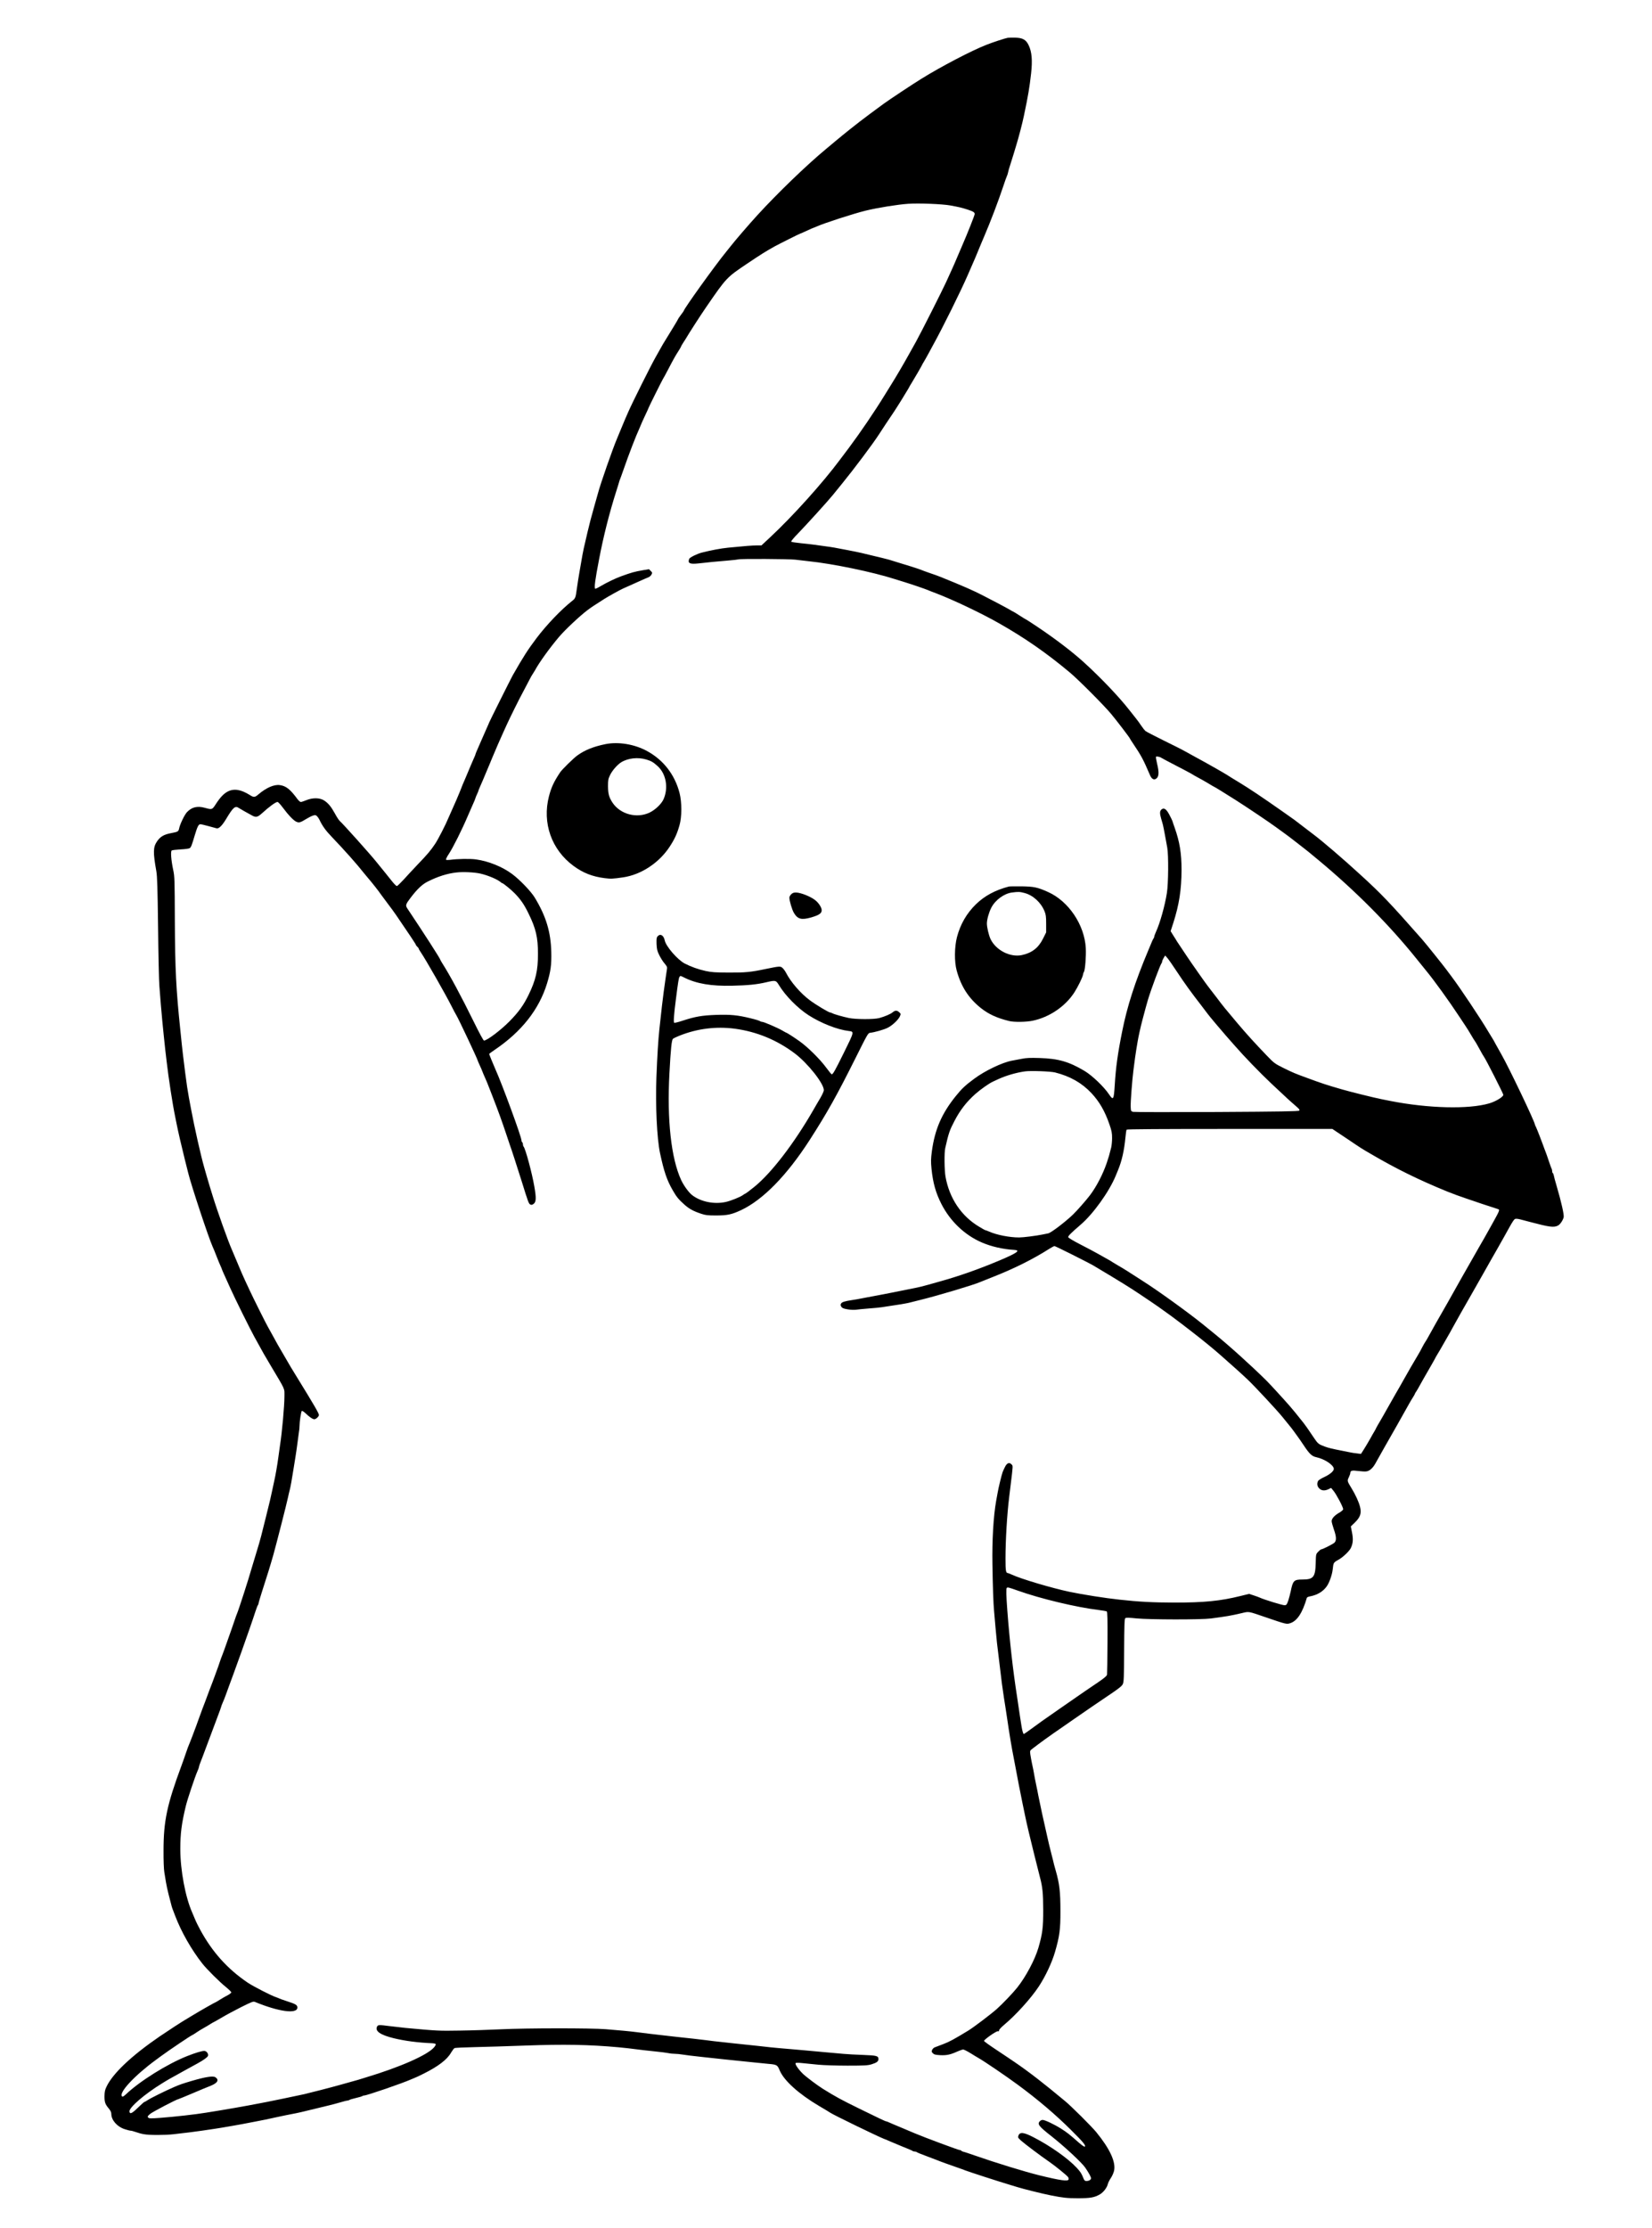<?xml version="1.0" standalone="no"?>
<!DOCTYPE svg PUBLIC "-//W3C//DTD SVG 20010904//EN"
 "http://www.w3.org/TR/2001/REC-SVG-20010904/DTD/svg10.dtd">
<svg version="1.0" xmlns="http://www.w3.org/2000/svg"
 width="2300pt" height="3100pt" viewBox="0 0 2300 3100"
 preserveAspectRatio="xMidYMid meet">
<g transform="translate(0,3100) scale(0.1,-0.1)"
fill="#000000" stroke="none">
<path d="M14030 30474 c-45 -9 -203 -61 -295 -97 -208 -81 -631 -302 -905
-472 -125 -77 -444 -289 -523 -346 -102 -74 -305 -225 -337 -251 -19 -15 -82
-65 -140 -110 -58 -46 -145 -117 -194 -158 -49 -41 -112 -94 -140 -117 -270
-224 -674 -614 -952 -918 -108 -118 -311 -353 -369 -428 -17 -21 -47 -59 -68
-85 -156 -191 -587 -792 -587 -817 0 -3 -18 -28 -40 -57 -22 -29 -40 -56 -40
-59 0 -5 -59 -103 -183 -304 -14 -22 -38 -62 -53 -90 -15 -27 -50 -88 -76
-135 -63 -110 -320 -624 -380 -760 -26 -58 -70 -161 -98 -230 -28 -69 -55
-134 -60 -145 -59 -138 -231 -629 -265 -760 -7 -27 -29 -104 -48 -170 -42
-147 -70 -253 -96 -365 -11 -47 -29 -124 -40 -172 -19 -76 -42 -200 -72 -380
-5 -32 -14 -86 -20 -120 -5 -35 -14 -92 -19 -128 -15 -116 -20 -128 -64 -162
-149 -117 -355 -331 -496 -518 -120 -159 -185 -260 -333 -520 -25 -45 -327
-649 -327 -655 0 -2 -14 -35 -31 -72 -17 -38 -51 -115 -76 -173 -25 -58 -54
-124 -64 -147 -10 -23 -19 -45 -19 -49 0 -4 -8 -26 -19 -48 -15 -33 -65 -150
-111 -261 -4 -11 -18 -42 -29 -68 -12 -26 -29 -67 -37 -90 -9 -23 -22 -55 -29
-72 -7 -16 -25 -59 -40 -95 -15 -36 -43 -99 -62 -140 -19 -41 -42 -93 -51
-115 -32 -80 -140 -292 -182 -355 -61 -92 -108 -148 -240 -285 -63 -66 -152
-162 -198 -213 -46 -50 -89 -92 -97 -92 -7 0 -36 28 -64 63 -27 34 -77 96
-110 137 -34 41 -82 102 -109 134 -85 107 -461 526 -511 571 -12 10 -43 57
-68 104 -55 99 -92 144 -152 183 -61 38 -158 39 -246 3 -33 -14 -68 -25 -77
-25 -9 0 -29 17 -45 38 -102 139 -161 186 -248 197 -80 11 -189 -37 -299 -131
-48 -41 -64 -42 -118 -7 -124 77 -219 93 -306 49 -56 -29 -106 -81 -168 -177
-51 -78 -51 -78 -153 -50 -103 29 -181 10 -248 -61 -33 -34 -98 -169 -109
-227 -9 -42 -17 -47 -114 -65 -100 -19 -150 -49 -196 -118 -52 -78 -54 -150
-7 -413 12 -73 17 -223 24 -780 4 -379 12 -746 18 -815 5 -69 15 -183 20 -255
6 -71 15 -177 21 -235 6 -58 15 -148 20 -200 5 -52 14 -138 20 -190 6 -52 15
-129 20 -170 25 -223 84 -604 120 -775 5 -22 13 -65 19 -95 18 -93 72 -327
113 -490 22 -85 44 -173 49 -195 42 -171 282 -896 340 -1025 15 -32 21 -48 58
-142 16 -42 39 -97 50 -121 12 -25 21 -48 21 -51 0 -2 13 -33 29 -68 16 -35
55 -121 87 -193 63 -140 267 -553 334 -675 37 -67 82 -149 130 -235 9 -16 53
-91 97 -165 213 -358 193 -312 193 -434 0 -129 -33 -500 -61 -676 -5 -36 -16
-110 -23 -165 -14 -106 -42 -267 -56 -325 -5 -19 -18 -82 -30 -140 -12 -58
-26 -121 -31 -140 -5 -19 -31 -127 -59 -240 -28 -113 -57 -227 -64 -255 -8
-27 -21 -75 -29 -105 -9 -30 -27 -93 -42 -140 -36 -117 -55 -180 -65 -215 -36
-131 -178 -569 -200 -620 -5 -11 -16 -40 -24 -65 -12 -39 -80 -231 -156 -445
-12 -33 -25 -69 -30 -80 -5 -11 -16 -40 -24 -65 -8 -25 -21 -63 -29 -85 -8
-22 -27 -74 -42 -115 -15 -41 -30 -84 -35 -95 -5 -11 -25 -65 -46 -120 -35
-96 -77 -207 -94 -250 -4 -11 -29 -78 -55 -150 -25 -71 -50 -139 -55 -150 -4
-11 -18 -47 -30 -80 -12 -33 -26 -69 -31 -80 -24 -56 -43 -107 -64 -170 -12
-38 -40 -115 -60 -170 -199 -537 -248 -765 -248 -1175 -1 -137 4 -263 11 -303
6 -37 17 -100 23 -140 6 -39 23 -115 36 -167 14 -52 29 -113 35 -135 5 -22 13
-49 17 -60 5 -11 23 -58 40 -105 84 -221 226 -471 378 -664 64 -81 243 -259
331 -329 39 -32 72 -64 72 -72 0 -8 -23 -26 -50 -40 -28 -14 -75 -41 -105 -60
-30 -19 -56 -35 -58 -35 -8 0 -227 -125 -317 -180 -47 -28 -98 -59 -113 -68
-50 -29 -248 -158 -352 -229 -393 -269 -657 -518 -743 -703 -21 -43 -26 -71
-27 -131 0 -83 9 -110 62 -173 22 -27 33 -50 33 -72 0 -86 80 -178 184 -212
37 -12 75 -22 86 -22 11 0 43 -9 72 -19 29 -11 80 -25 112 -30 77 -14 290 -14
414 0 147 16 320 38 392 49 36 6 112 17 170 25 58 9 130 20 160 26 30 5 80 14
110 19 55 9 136 24 300 56 132 25 155 30 310 64 80 17 170 36 200 41 30 5 91
18 135 28 181 43 342 83 380 92 22 6 56 14 75 19 19 5 67 18 105 29 39 12 77
21 86 21 8 0 19 4 24 8 6 5 46 17 90 27 44 10 84 22 90 27 5 4 17 8 26 8 37 0
538 172 657 226 29 13 55 24 57 24 3 0 54 24 114 54 201 100 327 196 381 292
18 30 39 58 48 63 9 5 136 11 282 14 146 3 465 13 710 22 528 19 883 13 1290
-24 94 -9 143 -14 355 -41 33 -4 112 -12 175 -19 63 -6 137 -16 163 -21 27 -6
69 -10 95 -10 25 0 71 -5 101 -10 31 -6 164 -22 296 -36 132 -14 278 -30 325
-35 47 -5 130 -14 185 -19 55 -6 143 -14 195 -20 52 -6 142 -15 199 -20 117
-10 125 -15 156 -90 59 -142 265 -328 549 -496 72 -42 142 -84 156 -94 47 -32
645 -322 744 -362 27 -10 68 -27 91 -38 22 -10 99 -42 170 -71 72 -28 134 -55
140 -60 5 -5 18 -9 30 -9 12 0 25 -4 30 -9 6 -5 66 -30 135 -55 69 -26 134
-51 145 -55 36 -16 184 -69 340 -123 17 -5 39 -14 50 -19 33 -14 479 -159 615
-199 41 -13 93 -28 115 -35 79 -25 353 -93 465 -115 172 -34 227 -40 375 -40
176 0 233 10 310 55 50 30 99 95 110 146 4 16 22 52 40 79 18 26 38 71 45 99
29 122 -55 306 -248 542 -64 78 -340 353 -431 429 -309 257 -508 411 -705 545
-32 22 -69 47 -81 55 -12 8 -95 63 -183 122 -89 59 -162 112 -162 117 0 19
174 141 193 135 12 -4 17 0 17 13 0 10 29 41 63 70 169 140 384 378 492 543
92 141 179 326 223 475 64 220 77 317 76 570 0 271 -13 381 -65 563 -16 56
-34 121 -38 145 -5 23 -17 69 -26 102 -9 33 -23 89 -31 125 -8 36 -19 83 -24
105 -45 193 -106 476 -125 575 -7 41 -19 98 -25 125 -6 28 -16 74 -21 103 -17
99 -28 157 -43 222 -7 36 -17 88 -21 116 -6 50 -6 53 27 78 114 88 237 177
411 296 12 8 87 60 167 116 188 130 308 213 506 346 122 82 164 116 176 142
15 29 17 92 19 470 2 356 5 439 16 448 11 9 50 8 156 -3 186 -18 900 -19 1037
-1 224 30 262 36 423 73 112 26 83 31 347 -59 274 -94 282 -95 329 -81 99 29
175 144 236 355 2 6 20 15 41 19 104 19 186 68 237 142 36 52 74 160 82 235
10 92 10 94 78 132 64 35 154 121 175 166 29 62 34 121 16 212 l-17 87 55 53
c77 74 96 131 73 220 -16 66 -63 168 -115 253 -65 106 -65 108 -41 157 11 24
21 51 21 60 0 34 24 40 111 28 46 -6 98 -9 116 -5 44 8 86 46 121 108 62 112
86 154 122 217 53 91 322 566 351 620 14 25 37 64 52 87 15 24 27 45 27 49 0
3 8 18 19 32 10 15 34 56 53 92 20 36 74 132 122 214 47 82 86 150 86 152 0 3
11 21 23 42 13 20 35 57 49 82 14 25 51 90 83 145 32 55 73 127 90 160 41 75
183 328 260 460 32 55 105 183 162 285 57 102 108 192 113 200 10 17 157 274
180 317 134 243 141 253 168 253 29 0 45 -4 197 -45 268 -71 328 -79 385 -50
31 16 66 67 80 114 9 32 -30 207 -100 446 -18 61 -35 122 -37 138 -3 15 -9 30
-14 33 -5 3 -9 15 -9 28 0 12 -3 25 -6 29 -3 3 -21 52 -40 109 -19 57 -38 112
-43 123 -5 11 -14 36 -21 55 -7 19 -16 44 -20 55 -5 11 -25 65 -45 119 -21 54
-44 111 -51 125 -8 14 -14 29 -14 32 0 37 -364 798 -465 974 -29 50 -66 117
-84 150 -17 33 -39 72 -49 86 -9 15 -33 53 -52 85 -101 172 -394 611 -509 763
-31 40 -63 83 -71 95 -28 40 -293 371 -342 426 -449 509 -559 625 -849 890
-252 231 -532 471 -664 570 -33 25 -96 73 -140 107 -121 94 -120 93 -270 198
-309 217 -478 330 -635 425 -58 35 -129 78 -157 97 -54 34 -279 162 -433 245
-47 25 -113 62 -147 81 -34 20 -169 88 -300 152 -131 65 -246 124 -257 134
-10 9 -37 43 -59 76 -22 33 -53 76 -69 95 -15 19 -60 76 -99 125 -142 181
-390 441 -619 650 -163 149 -394 326 -647 496 -89 60 -165 109 -168 109 -3 0
-43 25 -90 55 -46 30 -87 55 -90 55 -3 0 -22 11 -43 24 -20 12 -104 58 -187
101 -82 43 -166 86 -185 96 -122 65 -293 139 -595 261 -27 11 -95 36 -150 54
-55 19 -107 38 -115 42 -16 9 -224 75 -350 112 -41 12 -86 26 -100 31 -22 7
-108 28 -385 94 -33 8 -121 26 -195 40 -74 14 -157 29 -185 35 -27 5 -88 14
-135 20 -47 7 -112 15 -145 20 -33 5 -116 14 -185 21 -69 7 -129 16 -134 21
-6 4 33 52 95 115 132 137 414 448 484 534 17 21 75 92 130 160 167 205 422
545 510 680 38 60 153 233 215 324 25 39 71 110 101 159 30 49 64 105 76 125
13 20 26 43 30 51 3 8 18 33 32 55 33 52 151 256 151 261 0 3 11 21 24 42 12
20 41 71 63 112 22 41 51 95 65 120 133 240 387 753 483 975 26 61 58 134 71
163 13 29 45 103 70 165 25 61 63 153 85 203 94 220 198 494 268 704 23 69 45
132 50 140 5 9 12 31 16 50 3 19 17 67 30 105 13 39 35 111 50 160 15 50 31
104 36 120 30 96 85 306 105 405 59 280 78 393 100 590 20 181 10 297 -33 388
-37 79 -82 105 -186 108 -45 1 -93 0 -107 -2z m-800 -2333 c131 -24 160 -31
249 -60 72 -24 91 -36 91 -60 0 -16 -102 -274 -175 -441 -20 -47 -54 -125 -75
-175 -20 -49 -52 -121 -70 -160 -18 -38 -51 -113 -75 -165 -51 -113 -351 -707
-422 -835 -28 -49 -70 -126 -95 -170 -69 -125 -186 -325 -243 -415 -12 -19
-55 -89 -96 -155 -144 -235 -342 -525 -498 -734 -47 -63 -105 -139 -128 -170
-240 -323 -662 -791 -975 -1082 l-117 -109 -64 0 c-62 0 -166 -8 -397 -31
-103 -10 -245 -37 -370 -69 -63 -16 -167 -67 -174 -86 -24 -63 6 -78 132 -64
121 14 251 27 412 40 69 6 133 13 142 16 33 10 705 6 790 -4 45 -6 130 -16
188 -22 332 -34 893 -150 1200 -249 36 -11 101 -32 145 -45 100 -31 283 -94
310 -106 11 -5 63 -26 115 -45 245 -94 622 -273 875 -416 362 -205 666 -416
991 -688 116 -97 479 -461 574 -576 76 -91 260 -332 260 -340 0 -2 17 -30 39
-62 122 -182 146 -226 242 -450 21 -49 50 -69 79 -53 46 25 51 85 19 216 -11
46 -18 88 -15 93 7 10 59 -1 79 -17 7 -5 98 -53 202 -107 105 -54 201 -105
215 -114 14 -10 54 -32 89 -51 35 -18 100 -55 143 -81 44 -27 82 -49 84 -49 5
0 149 -89 299 -184 156 -99 471 -311 555 -373 47 -34 109 -79 138 -100 29 -21
81 -60 116 -88 35 -27 87 -68 116 -90 57 -43 86 -67 234 -190 510 -424 978
-895 1356 -1365 56 -69 117 -144 135 -167 110 -133 321 -425 461 -638 26 -38
63 -95 83 -125 21 -30 57 -89 81 -130 24 -41 49 -82 56 -90 6 -8 26 -42 44
-75 59 -107 72 -130 80 -140 25 -32 270 -514 270 -530 0 -29 -107 -94 -199
-120 -284 -83 -846 -69 -1371 34 -58 12 -118 24 -135 27 -78 15 -427 101 -540
134 -227 66 -267 79 -490 161 -172 63 -189 70 -331 140 -115 57 -127 66 -225
168 -161 167 -292 311 -418 461 -178 211 -186 221 -281 347 -14 18 -52 68 -85
110 -33 43 -73 96 -88 118 -15 22 -50 72 -78 110 -55 78 -159 227 -174 252 -5
9 -23 35 -38 57 -50 74 -81 121 -92 138 -5 10 -27 45 -49 79 l-38 61 36 111
c83 258 115 465 116 743 0 230 -26 389 -95 584 -15 41 -29 84 -32 95 -4 11
-23 51 -44 90 -42 79 -76 100 -110 69 -23 -21 -24 -54 -3 -125 8 -30 19 -67
24 -84 4 -16 17 -79 28 -140 11 -60 26 -141 33 -180 19 -103 16 -502 -5 -631
-27 -174 -96 -421 -152 -541 -13 -30 -24 -59 -24 -66 0 -7 -4 -17 -8 -23 -5
-5 -16 -27 -25 -49 -9 -22 -30 -74 -48 -115 -188 -447 -296 -782 -367 -1140
-61 -304 -87 -495 -102 -740 -13 -206 -20 -217 -80 -128 -71 106 -235 262
-340 325 -218 130 -366 172 -625 180 -136 4 -187 2 -255 -12 -47 -9 -106 -21
-132 -25 -132 -24 -374 -139 -524 -251 -127 -94 -173 -137 -259 -244 -195
-242 -290 -463 -331 -765 -14 -108 -15 -142 -5 -245 20 -196 59 -335 138 -490
122 -239 325 -433 563 -535 132 -57 294 -94 450 -103 96 -5 40 -44 -214 -151
-289 -121 -554 -214 -816 -287 -298 -84 -250 -72 -480 -118 -85 -17 -177 -35
-205 -41 -79 -16 -254 -49 -320 -61 -33 -6 -78 -14 -100 -19 -22 -5 -74 -14
-115 -20 -111 -17 -148 -28 -161 -51 -8 -16 -7 -26 5 -44 12 -18 31 -26 86
-35 39 -7 91 -9 114 -6 24 4 101 11 172 17 71 5 156 13 189 18 185 27 344 53
375 61 19 5 91 23 160 40 249 61 750 211 835 249 11 5 92 37 180 72 293 115
562 249 785 392 33 20 64 37 71 37 14 0 475 -231 549 -275 375 -224 492 -296
650 -402 102 -68 212 -143 245 -166 114 -80 260 -187 325 -238 36 -28 98 -76
139 -107 146 -113 292 -231 401 -327 155 -136 312 -277 383 -345 96 -91 413
-432 482 -518 28 -35 68 -84 90 -111 22 -26 54 -67 70 -90 17 -23 41 -57 55
-76 14 -18 50 -71 80 -116 81 -122 115 -154 177 -167 118 -26 243 -110 243
-163 0 -31 -56 -78 -137 -115 -39 -18 -77 -42 -82 -53 -19 -35 -13 -76 17
-104 33 -32 75 -35 128 -10 l36 18 33 -40 c39 -46 135 -227 135 -255 0 -12
-19 -29 -54 -50 -66 -37 -106 -82 -106 -118 0 -15 14 -65 30 -112 37 -105 39
-158 8 -188 -24 -21 -164 -92 -183 -92 -6 0 -25 -15 -42 -33 -31 -32 -32 -32
-35 -157 -5 -197 -32 -230 -186 -230 -117 0 -132 -15 -162 -165 -7 -33 -22
-89 -33 -125 -20 -58 -25 -65 -50 -68 -24 -3 -289 78 -352 108 -11 5 -48 19
-83 30 l-62 20 -118 -29 c-282 -70 -505 -92 -924 -92 -299 1 -495 11 -763 41
-197 21 -514 71 -695 109 -239 50 -674 179 -798 237 -29 13 -56 24 -61 24 -27
0 -32 35 -32 202 0 254 21 607 51 853 6 50 15 124 20 165 35 287 34 269 14
291 -31 35 -65 22 -93 -36 -14 -27 -28 -59 -32 -70 -13 -35 -58 -218 -69 -285
-7 -36 -16 -87 -21 -115 -38 -212 -58 -556 -52 -885 5 -316 13 -546 23 -650 5
-58 14 -161 20 -230 6 -69 15 -163 20 -210 16 -136 60 -499 69 -570 17 -121
41 -285 51 -340 5 -30 16 -104 25 -165 24 -169 62 -397 85 -510 5 -27 23 -120
39 -205 35 -186 28 -152 85 -435 26 -126 53 -257 61 -290 8 -33 21 -89 29
-125 22 -94 133 -543 155 -625 35 -129 45 -225 45 -450 1 -246 -10 -333 -67
-530 -48 -164 -175 -404 -296 -555 -56 -71 -207 -229 -285 -298 -81 -72 -319
-252 -392 -297 -200 -122 -270 -160 -354 -191 -52 -20 -105 -40 -118 -45 -12
-5 -28 -20 -34 -34 -10 -22 -9 -29 10 -48 19 -18 36 -22 103 -26 89 -4 141 7
238 51 35 15 71 28 81 28 9 0 55 -23 101 -51 46 -29 95 -58 109 -66 79 -44
385 -252 549 -373 279 -205 527 -416 742 -630 174 -173 208 -215 192 -231 -6
-6 -35 14 -81 53 -132 117 -167 144 -249 196 -95 60 -225 122 -258 122 -12 0
-30 -9 -40 -20 -35 -39 -11 -70 165 -208 181 -143 420 -365 469 -436 46 -67
81 -130 81 -148 0 -21 -29 -38 -65 -38 -21 0 -29 8 -41 38 -27 67 -38 85 -92
144 -121 131 -365 304 -602 426 -137 71 -191 77 -211 24 -10 -25 -7 -30 35
-69 49 -44 276 -215 397 -298 77 -53 235 -181 257 -208 8 -9 12 -24 10 -34 -6
-31 -111 -17 -408 56 -210 52 -597 171 -905 278 -71 25 -140 48 -153 50 -12 3
-25 9 -28 14 -3 5 -12 9 -20 9 -19 0 -495 177 -629 234 -16 7 -97 41 -180 76
-82 34 -163 68 -179 76 -16 8 -33 14 -38 14 -11 0 -100 42 -383 181 -248 122
-315 158 -499 272 -71 44 -230 163 -277 208 -63 61 -115 137 -102 150 5 5 48
5 98 -1 50 -5 149 -15 220 -22 72 -7 254 -13 405 -13 238 0 283 3 335 19 69
21 95 40 95 71 0 46 -23 52 -210 59 -96 3 -220 10 -275 15 -55 5 -181 17 -280
25 -99 9 -227 20 -285 26 -58 5 -161 14 -230 20 -69 5 -168 15 -220 20 -52 6
-138 15 -190 21 -52 5 -133 14 -180 19 -47 5 -128 14 -180 19 -235 25 -280 31
-355 41 -44 6 -120 15 -170 20 -118 12 -350 38 -450 50 -44 5 -118 14 -165 19
-47 6 -125 15 -175 22 -111 14 -223 24 -430 41 -211 17 -1103 16 -1460 -1
-148 -7 -406 -16 -571 -18 -300 -5 -312 -4 -759 37 -49 5 -144 16 -210 24
-165 21 -173 21 -187 -9 -27 -61 49 -113 232 -158 151 -37 338 -62 534 -70 27
-1 51 -7 53 -13 2 -6 -8 -25 -22 -42 -91 -109 -475 -278 -955 -422 -41 -12
-86 -26 -100 -31 -14 -4 -59 -17 -100 -28 -41 -11 -109 -30 -150 -42 -108 -31
-446 -118 -505 -131 -27 -5 -66 -14 -85 -18 -46 -11 -384 -80 -435 -90 -22 -4
-76 -15 -120 -23 -156 -31 -475 -87 -730 -127 -145 -24 -432 -56 -628 -71
-138 -10 -160 -10 -173 3 -14 14 -11 19 27 52 35 29 373 206 395 206 3 0 90
36 192 79 103 44 218 92 255 106 97 39 121 82 65 119 -32 21 -137 5 -328 -51
-125 -37 -167 -51 -245 -85 -121 -52 -328 -155 -368 -182 -21 -14 -42 -26 -47
-26 -4 0 -45 -36 -90 -80 -83 -81 -112 -94 -118 -54 -8 55 210 243 458 395 79
49 92 56 320 182 80 44 159 87 175 96 81 45 135 84 140 102 10 29 -20 69 -51
69 -36 0 -122 -26 -239 -72 -276 -109 -663 -351 -852 -532 -32 -29 -46 -37
-54 -29 -50 50 172 289 471 508 19 14 52 38 72 53 117 86 424 292 434 292 3 0
31 17 62 39 31 21 77 49 102 62 25 14 64 37 87 52 24 15 45 27 47 27 2 0 51
28 108 61 56 34 179 100 272 147 150 75 173 84 195 74 335 -138 591 -172 591
-78 0 34 -24 49 -140 86 -58 19 -109 37 -115 41 -5 3 -21 10 -35 14 -63 19
-321 151 -403 206 -280 190 -489 422 -658 731 -28 51 -62 120 -75 153 -14 33
-31 74 -38 90 -96 216 -165 587 -166 882 0 217 18 358 76 598 23 97 130 415
164 491 11 24 20 49 20 56 0 11 19 63 51 143 4 11 37 99 73 195 36 96 92 247
125 334 34 88 61 164 61 168 0 5 9 27 19 51 11 23 29 69 41 102 12 33 35 96
51 140 28 74 66 179 171 470 64 179 167 474 194 560 14 44 30 84 35 90 5 5 9
16 9 24 0 8 20 76 44 151 72 221 123 387 162 525 41 147 185 708 204 800 7 33
16 74 21 90 11 37 35 170 54 295 8 52 21 133 29 180 8 47 19 128 26 180 6 52
15 120 20 151 6 30 10 74 10 97 0 58 21 195 31 207 6 5 25 -7 52 -31 54 -53
101 -84 123 -84 23 0 64 39 64 59 -1 25 -62 131 -321 551 -70 114 -93 152
-114 190 -14 25 -43 74 -64 110 -40 66 -102 175 -161 285 -18 33 -41 74 -50
90 -23 38 -207 407 -250 500 -18 39 -49 106 -70 150 -21 44 -68 152 -104 240
-37 88 -71 169 -76 180 -52 115 -205 543 -270 755 -17 58 -36 116 -40 130 -5
14 -23 75 -40 135 -17 61 -35 124 -40 140 -44 154 -132 543 -179 795 -12 63
-26 138 -31 165 -18 99 -31 182 -51 340 -32 254 -39 314 -49 410 -5 50 -14
137 -20 195 -59 564 -73 843 -76 1525 -2 564 -3 606 -23 700 -29 137 -38 260
-20 270 7 5 63 11 125 15 66 3 118 11 127 18 18 16 27 38 68 177 37 123 53
155 79 155 10 0 61 -12 112 -26 51 -14 102 -28 114 -31 32 -7 77 38 135 135
96 160 124 183 174 148 11 -7 45 -27 75 -44 30 -16 77 -42 103 -57 59 -34 82
-29 145 28 102 93 190 157 216 157 8 0 41 -35 72 -77 78 -105 152 -183 191
-199 37 -16 55 -11 134 38 30 18 71 40 92 47 34 11 41 11 58 -5 11 -10 28 -34
37 -53 39 -83 86 -149 169 -235 177 -185 352 -381 453 -510 8 -11 31 -38 50
-60 61 -71 149 -182 190 -242 8 -12 48 -64 87 -117 40 -52 94 -126 119 -163
172 -251 274 -404 274 -412 0 -5 9 -17 20 -27 11 -10 20 -22 20 -27 0 -5 13
-28 29 -51 71 -105 341 -578 428 -750 25 -50 55 -107 67 -126 28 -44 296 -613
296 -628 0 -2 13 -34 30 -70 16 -35 30 -66 30 -69 0 -2 10 -26 21 -52 42 -94
50 -112 120 -293 89 -228 138 -365 196 -539 24 -74 48 -144 52 -155 10 -23
112 -336 166 -510 88 -284 96 -305 117 -316 16 -9 26 -7 47 8 36 27 38 82 10
242 -32 187 -124 528 -150 556 -5 5 -9 19 -9 31 0 13 -5 26 -10 29 -6 3 -10
15 -10 25 0 50 -268 780 -365 995 -21 46 -85 203 -85 209 0 2 35 28 78 57 374
253 617 562 728 924 51 169 63 257 59 435 -7 283 -73 500 -230 759 -53 87
-208 249 -315 328 -133 100 -328 179 -500 203 -82 12 -263 9 -368 -6 -24 -3
-48 -2 -52 2 -5 5 11 40 39 81 58 88 183 337 266 533 15 36 45 104 66 151 22
47 39 90 39 95 1 5 9 27 20 49 11 22 19 44 20 48 0 4 8 27 19 50 25 56 63 145
101 237 17 41 35 84 40 95 5 11 20 47 33 80 35 85 124 291 152 350 12 28 35
77 50 110 43 95 175 362 229 460 26 50 64 122 84 160 20 39 41 77 48 85 6 8
20 31 31 50 59 110 204 311 335 466 84 99 286 289 394 371 59 44 99 71 240
160 52 33 214 123 254 141 210 94 260 116 297 133 24 11 53 23 66 28 12 5 29
21 37 35 13 25 12 29 -11 51 l-24 24 -84 -14 c-120 -21 -153 -30 -305 -85 -77
-28 -194 -84 -283 -136 -39 -24 -74 -40 -77 -37 -15 16 -1 122 55 413 59 312
143 644 239 945 18 55 34 109 37 120 2 11 9 29 13 40 5 11 27 72 49 135 79
227 169 461 227 588 13 29 24 55 24 57 0 3 23 52 50 110 28 58 50 108 50 110
0 7 190 387 199 400 5 5 36 64 71 130 74 142 102 193 147 262 18 28 33 54 33
57 0 4 12 25 27 49 15 23 32 50 38 59 43 75 212 336 283 439 289 420 286 416
577 612 195 131 258 170 380 238 74 40 351 179 359 179 2 0 44 18 91 40 47 22
88 40 91 40 3 0 24 9 47 19 105 47 510 178 677 219 172 42 449 86 595 96 152
10 471 -3 585 -23z m-6540 -9298 c109 -26 234 -79 281 -119 8 -8 19 -14 22
-14 13 0 123 -90 174 -142 83 -86 131 -155 193 -283 101 -206 130 -330 130
-558 0 -233 -31 -367 -131 -572 -71 -145 -138 -238 -267 -369 -122 -123 -311
-266 -354 -266 -8 0 -66 107 -140 258 -183 371 -330 644 -441 819 -15 24 -27
45 -27 48 0 14 -230 371 -458 712 -29 43 -25 59 43 148 96 126 164 190 243
229 140 70 270 111 397 125 93 11 254 3 335 -16z m9698 -1368 c100 -152 198
-288 342 -473 36 -46 74 -97 85 -112 18 -26 193 -234 256 -305 15 -16 64 -73
110 -125 141 -162 357 -385 519 -538 212 -199 254 -238 333 -306 56 -48 66
-61 55 -71 -10 -10 -260 -14 -1148 -19 -624 -3 -1148 -2 -1165 2 -29 8 -30 11
-33 71 -3 61 20 366 38 506 18 144 29 222 39 283 6 34 15 88 20 120 10 62 41
203 66 297 45 169 55 207 78 285 44 147 170 484 188 505 5 5 9 16 9 25 0 8 10
31 21 50 l21 34 30 -34 c17 -19 78 -107 136 -195z m-1698 -1399 c209 -53 372
-145 506 -288 111 -119 187 -251 250 -434 32 -92 37 -122 37 -191 0 -45 -6
-104 -12 -130 -27 -108 -34 -132 -63 -218 -54 -157 -141 -325 -231 -445 -51
-68 -186 -222 -242 -275 -112 -106 -302 -250 -341 -258 -16 -3 -51 -11 -79
-16 -94 -19 -269 -41 -327 -41 -133 0 -311 35 -415 81 -24 11 -47 19 -51 19
-5 0 -46 22 -91 50 -248 148 -413 395 -467 695 -16 91 -19 335 -4 398 46 206
62 251 127 375 79 153 169 269 293 379 71 63 193 149 245 172 11 5 46 21 78
36 108 49 242 88 367 106 79 11 355 1 420 -15z m4058 -918 c221 -149 199 -135
345 -220 347 -203 658 -356 1054 -518 56 -22 115 -45 130 -50 15 -5 73 -25
128 -45 79 -28 389 -132 453 -151 25 -7 19 -23 -69 -181 -10 -18 -34 -61 -53
-95 -19 -35 -50 -90 -69 -123 -20 -33 -52 -89 -72 -125 -39 -69 -230 -404
-245 -430 -24 -41 -127 -225 -145 -258 -11 -20 -33 -59 -49 -87 -122 -212
-228 -399 -266 -470 -18 -33 -38 -67 -44 -75 -7 -8 -27 -44 -46 -80 -18 -36
-43 -81 -55 -100 -32 -51 -173 -296 -211 -365 -18 -33 -64 -114 -103 -180 -38
-66 -93 -163 -122 -215 -29 -52 -72 -128 -96 -168 -24 -40 -48 -83 -54 -95 -5
-12 -15 -31 -22 -42 -7 -11 -36 -61 -64 -112 -29 -51 -69 -118 -89 -149 l-36
-56 -56 7 c-32 3 -75 10 -97 15 -22 5 -65 13 -95 19 -158 31 -200 41 -255 61
-85 31 -98 41 -152 122 -26 39 -55 81 -63 93 -8 12 -24 35 -35 51 -11 16 -32
45 -47 64 -110 138 -140 175 -193 236 -74 85 -277 307 -325 354 -221 218 -525
492 -736 662 -33 26 -99 80 -149 121 -203 164 -624 468 -836 602 -8 6 -38 24
-65 42 -123 80 -204 131 -271 169 -40 23 -78 46 -85 51 -7 6 -35 23 -63 38
-27 16 -86 49 -130 73 -44 25 -156 85 -250 133 -98 50 -171 94 -173 103 -3 16
40 59 169 170 177 150 400 461 491 681 9 22 24 58 33 80 53 126 87 277 104
457 5 54 12 102 16 108 4 7 482 10 1436 10 l1429 0 198 -132z m-4573 -6294
c315 -112 813 -231 1121 -268 55 -7 106 -16 113 -20 9 -6 12 -106 10 -432 -1
-233 -4 -435 -6 -448 -4 -18 -37 -46 -120 -103 -123 -83 -248 -168 -378 -259
-44 -30 -123 -85 -176 -122 -197 -136 -296 -207 -386 -274 -51 -37 -95 -68
-98 -68 -10 0 -23 46 -34 116 -6 38 -15 98 -21 134 -5 36 -15 97 -20 135 -5
39 -14 99 -20 135 -56 359 -103 771 -135 1194 -16 215 -19 309 -8 319 11 12
25 8 158 -39z"/>
<path d="M8430 20645 c-168 -34 -289 -83 -394 -159 -53 -39 -208 -191 -235
-230 -88 -131 -125 -210 -158 -336 -96 -372 35 -744 342 -970 132 -97 261
-148 432 -170 89 -11 112 -10 258 11 252 37 502 202 650 429 69 106 102 179
135 295 34 116 34 322 1 450 -66 255 -224 459 -451 583 -175 96 -399 133 -580
97z m568 -214 c72 -22 97 -37 160 -94 116 -107 150 -299 81 -457 -29 -66 -112
-146 -192 -186 -180 -88 -413 -26 -521 139 -48 75 -60 120 -61 227 0 83 3 102
28 153 30 64 101 145 155 179 95 59 234 74 350 39z"/>
<path d="M14045 18663 c-190 -50 -336 -129 -456 -245 -130 -126 -219 -280
-266 -460 -35 -138 -37 -340 -4 -462 61 -224 166 -386 335 -522 110 -88 227
-141 399 -183 68 -16 235 -14 324 5 232 48 455 199 580 393 50 78 112 204 120
243 3 18 9 38 14 43 16 21 32 222 26 330 -17 324 -239 654 -525 782 -147 66
-196 76 -367 79 -88 1 -169 0 -180 -3z m220 -90 c118 -31 228 -132 277 -253
19 -46 23 -74 23 -175 l0 -120 -44 -88 c-64 -128 -155 -198 -296 -228 -163
-33 -359 68 -434 223 -25 53 -51 164 -51 218 1 57 27 150 61 218 55 107 178
198 288 212 90 12 109 11 176 -7z"/>
<path d="M11015 18555 c-14 -13 -25 -34 -25 -47 1 -45 36 -165 63 -211 52 -88
105 -102 240 -64 112 33 147 57 147 101 0 34 -35 92 -81 132 -60 53 -208 114
-278 114 -31 0 -48 -6 -66 -25z"/>
<path d="M9156 17971 c-15 -17 -17 -35 -15 -108 4 -76 9 -97 39 -157 19 -38
51 -90 73 -114 32 -38 38 -50 33 -76 -3 -17 -12 -80 -21 -141 -8 -60 -19 -141
-25 -180 -14 -98 -29 -236 -60 -520 -16 -151 -29 -360 -41 -666 -15 -382 7
-852 50 -1054 55 -257 96 -379 178 -520 53 -92 80 -125 163 -199 65 -58 125
-91 235 -127 60 -20 90 -23 205 -23 155 0 217 13 347 74 304 142 637 482 955
975 246 383 375 613 643 1149 163 327 171 341 200 344 62 7 187 42 242 69 66
32 153 114 173 163 13 31 12 34 -14 57 -30 26 -55 24 -91 -6 -25 -22 -112 -59
-184 -78 -76 -20 -324 -19 -423 1 -85 18 -205 52 -230 66 -10 6 -22 10 -28 10
-21 0 -198 106 -284 170 -130 96 -267 255 -334 386 -11 21 -32 50 -46 63 -29
28 -42 27 -231 -12 -212 -45 -289 -52 -520 -51 -184 1 -236 4 -320 22 -104 23
-203 58 -294 105 -99 53 -259 237 -276 320 -15 73 -62 99 -99 58z m371 -575
c171 -85 375 -120 668 -113 215 5 342 17 473 48 129 30 135 29 176 -38 89
-148 260 -321 411 -419 176 -113 402 -202 562 -221 77 -9 78 -7 -67 -300 -126
-255 -153 -303 -171 -303 -4 0 -40 44 -80 98 -85 115 -252 280 -364 360 -78
56 -181 122 -190 122 -2 0 -27 14 -56 31 -64 37 -254 119 -277 119 -10 0 -22
4 -27 8 -10 8 -60 24 -135 42 -179 44 -280 54 -482 47 -192 -7 -289 -23 -462
-80 -60 -20 -114 -33 -119 -30 -12 7 -5 110 22 318 32 254 41 308 52 322 14
16 9 17 66 -11z m703 -711 c305 -41 585 -156 835 -344 182 -137 405 -419 405
-512 0 -13 -21 -60 -47 -105 -27 -44 -70 -120 -98 -168 -269 -468 -587 -881
-822 -1071 -59 -48 -115 -90 -123 -93 -8 -3 -25 -13 -38 -23 -34 -26 -169 -80
-237 -95 -164 -36 -352 3 -471 97 -46 36 -116 133 -151 209 -139 301 -198 837
-163 1481 18 341 31 467 49 483 9 8 51 28 94 45 246 98 508 130 767 96z"/>
</g>
</svg>
